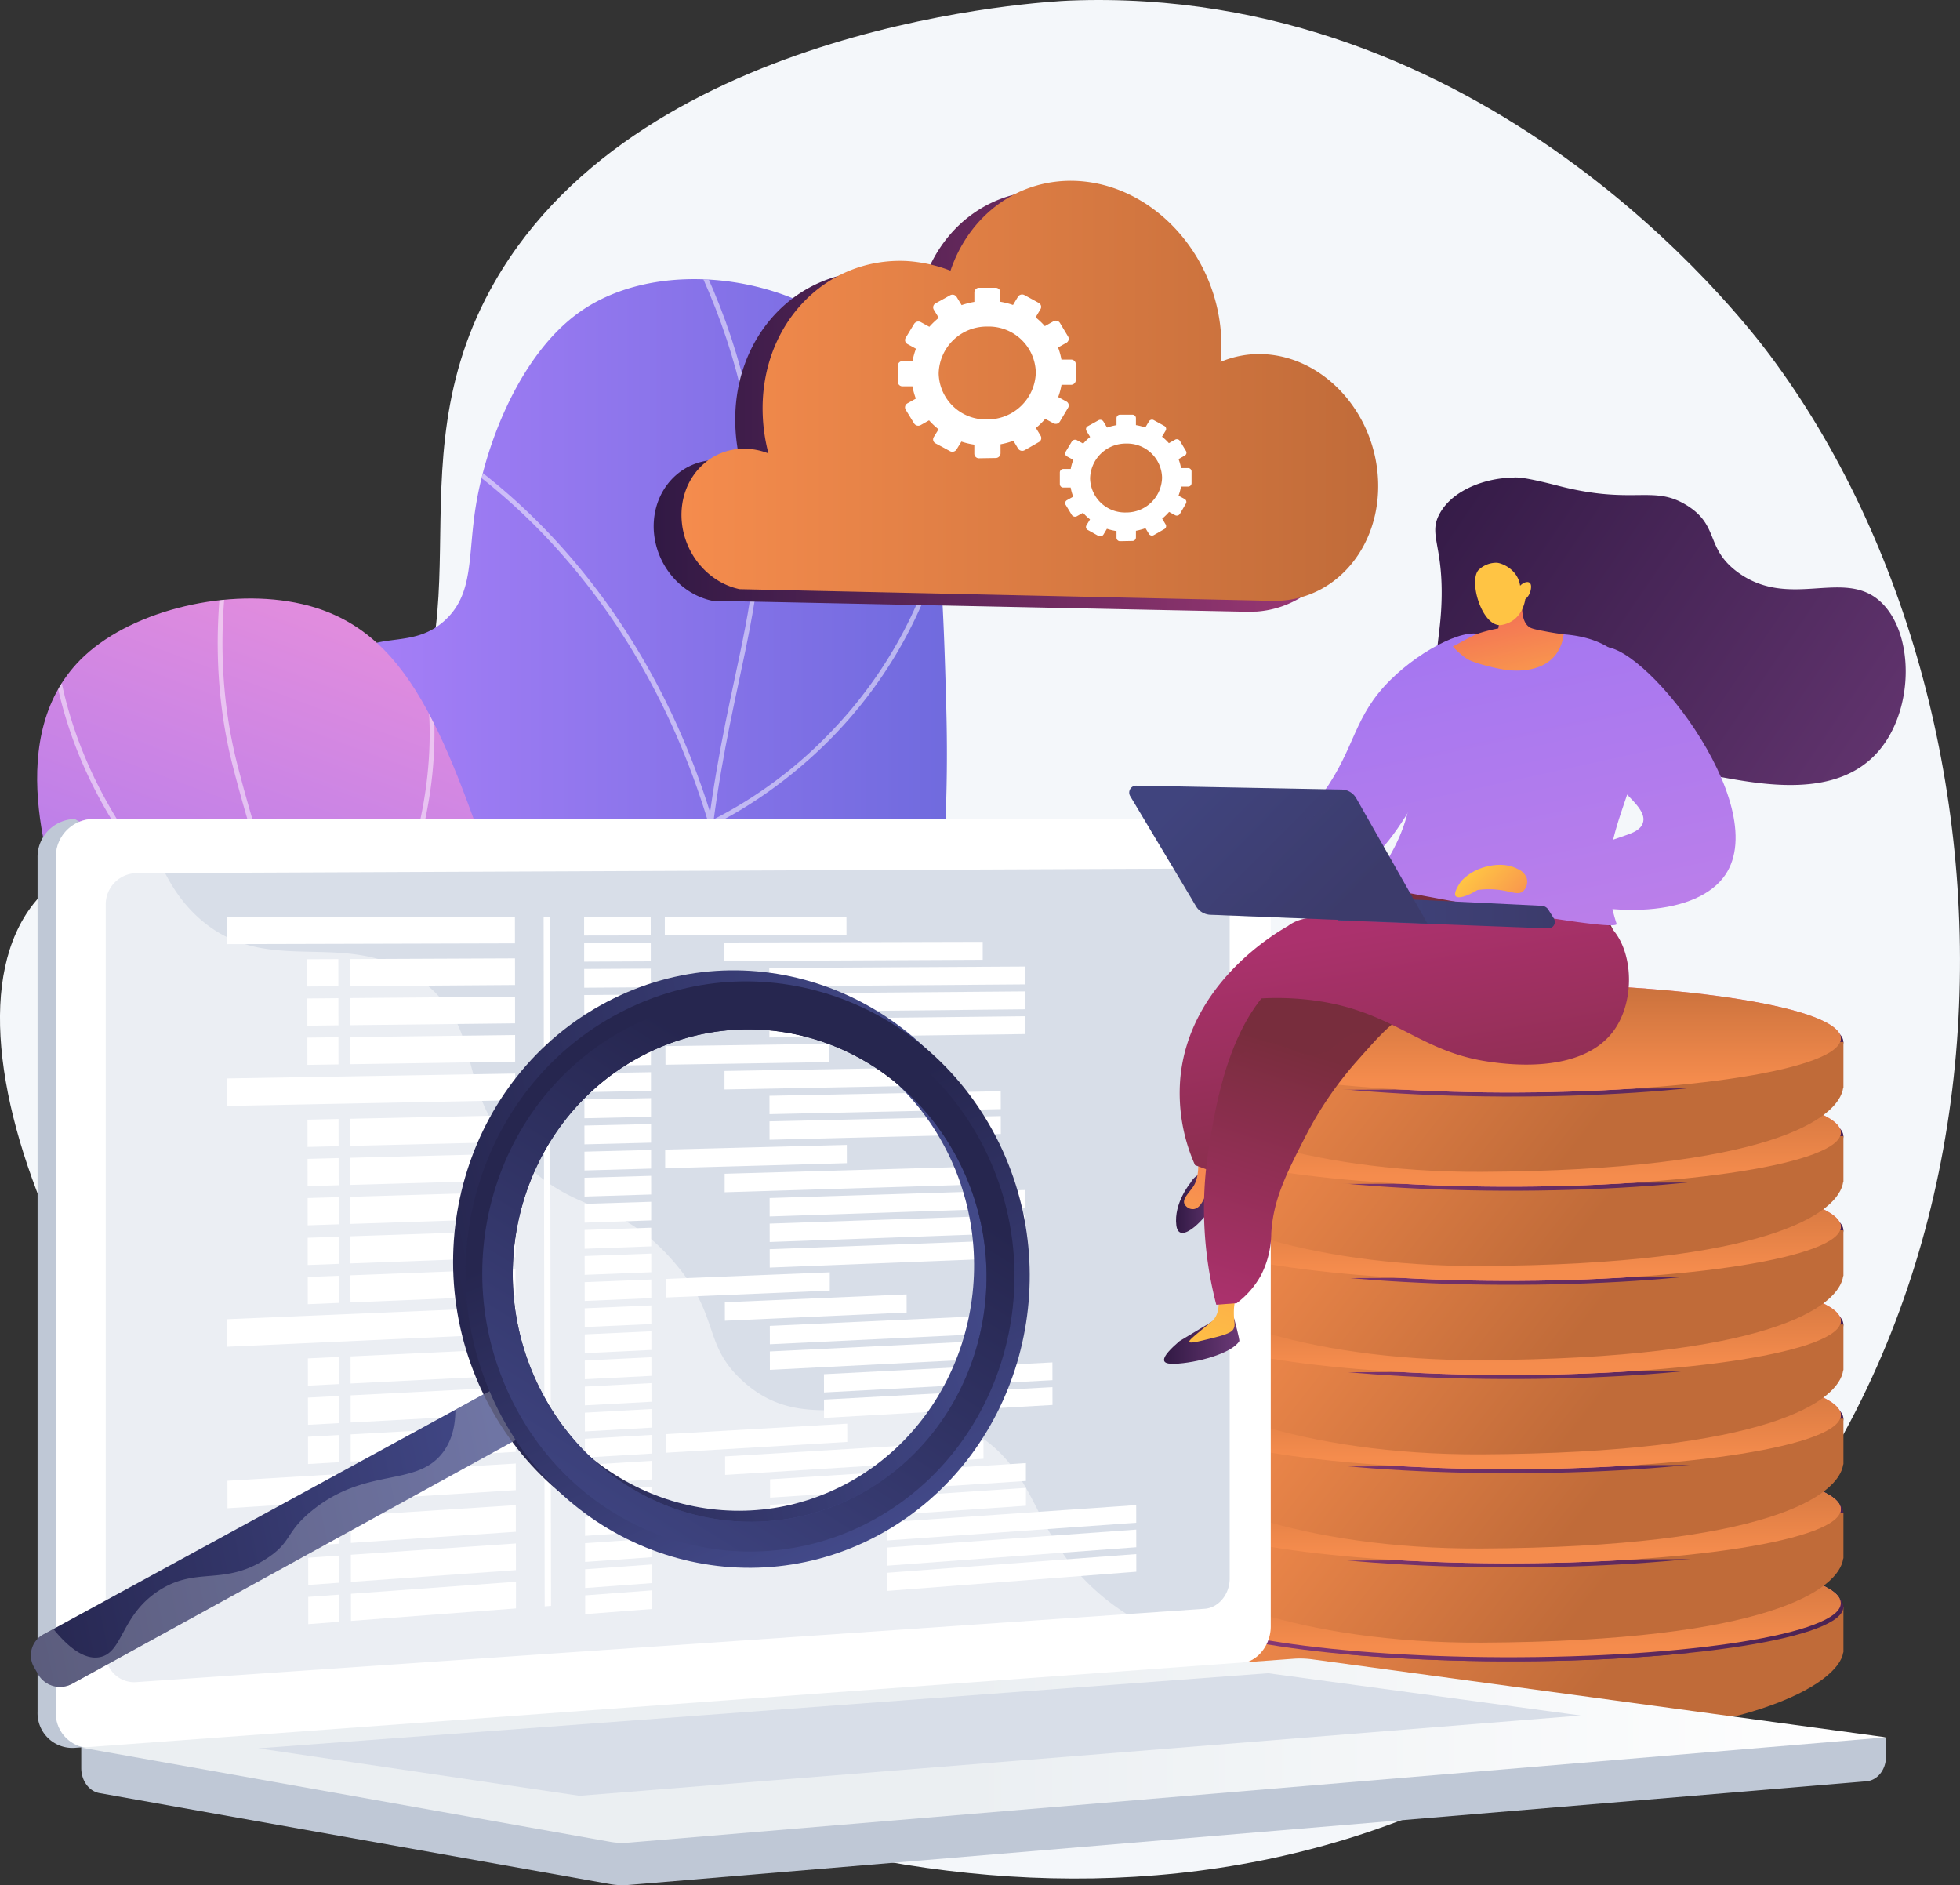 <svg xmlns="http://www.w3.org/2000/svg" xmlns:xlink="http://www.w3.org/1999/xlink" viewBox="0 0 502.49 483.2"><rect x="0" y="0" width="502.49" height="483.2" fill="#333333" stroke="none"/><defs><style>.cls-1{fill:url(#linear-gradient);}.cls-2{fill:url(#linear-gradient-2);}.cls-3{isolation:isolate;}.cls-4{fill:#f4f7fa;}.cls-5{clip-path:url(#clip-path);}.cls-6{opacity:0.5;}.cls-46,.cls-47,.cls-48,.cls-6{mix-blend-mode:soft-light;}.cls-47,.cls-48,.cls-7{fill:#fff;}.cls-8{clip-path:url(#clip-path-2);}.cls-9{fill:url(#linear-gradient-5);}.cls-10{fill:url(#linear-gradient-6);}.cls-11{fill:url(#linear-gradient-7);}.cls-12{fill:url(#linear-gradient-8);}.cls-13{fill:url(#linear-gradient-10);}.cls-14{fill:url(#linear-gradient-11);}.cls-15{fill:url(#linear-gradient-12);}.cls-16{fill:url(#linear-gradient-13);}.cls-17{fill:url(#linear-gradient-14);}.cls-18{fill:url(#linear-gradient-16);}.cls-19{fill:url(#linear-gradient-17);}.cls-20{fill:url(#linear-gradient-18);}.cls-21{fill:url(#linear-gradient-19);}.cls-22{fill:url(#linear-gradient-20);}.cls-23{fill:url(#linear-gradient-22);}.cls-24{fill:url(#linear-gradient-23);}.cls-25{fill:url(#linear-gradient-24);}.cls-26{fill:url(#linear-gradient-25);}.cls-27{fill:url(#linear-gradient-26);}.cls-28{fill:url(#linear-gradient-28);}.cls-29{fill:url(#linear-gradient-29);}.cls-30{fill:url(#linear-gradient-30);}.cls-31{fill:url(#linear-gradient-31);}.cls-32{fill:url(#linear-gradient-32);}.cls-33{fill:url(#linear-gradient-34);}.cls-34{fill:url(#linear-gradient-35);}.cls-35{fill:url(#linear-gradient-36);}.cls-36{fill:url(#linear-gradient-37);}.cls-37{fill:url(#linear-gradient-38);}.cls-38{fill:url(#linear-gradient-40);}.cls-39{fill:url(#linear-gradient-41);}.cls-40{fill:url(#linear-gradient-42);}.cls-41{fill:url(#linear-gradient-43);}.cls-42{fill:url(#linear-gradient-44);}.cls-43{fill:url(#linear-gradient-46);}.cls-44{fill:#bfc8d6;}.cls-45,.cls-72{fill:#d8dee8;}.cls-48{opacity:0.48;}.cls-49{fill:url(#linear-gradient-47);}.cls-50{fill:url(#linear-gradient-48);}.cls-51{fill:url(#linear-gradient-49);}.cls-52{fill:url(#linear-gradient-50);}.cls-53{fill:url(#linear-gradient-51);}.cls-54{fill:url(#linear-gradient-52);}.cls-55{fill:url(#linear-gradient-53);}.cls-56{fill:url(#linear-gradient-54);}.cls-57{fill:url(#linear-gradient-55);}.cls-58,.cls-65,.cls-72{opacity:0.3;mix-blend-mode:multiply;}.cls-58{fill:url(#linear-gradient-56);}.cls-59{fill:url(#linear-gradient-57);}.cls-60{fill:url(#linear-gradient-58);}.cls-61{fill:url(#linear-gradient-59);}.cls-62{fill:url(#linear-gradient-60);}.cls-63{fill:url(#linear-gradient-61);}.cls-64{fill:url(#linear-gradient-62);}.cls-65{fill:url(#linear-gradient-63);}.cls-66{fill:url(#linear-gradient-64);}.cls-67{fill:url(#linear-gradient-65);}.cls-68{fill:url(#linear-gradient-66);}.cls-69{fill:url(#linear-gradient-67);}.cls-70{fill:url(#linear-gradient-68);}.cls-71{fill:url(#linear-gradient-69);}.cls-73{fill:url(#linear-gradient-70);}.cls-74{fill:url(#linear-gradient-71);}</style><linearGradient id="linear-gradient" x1="158.05" y1="318.86" x2="360.48" y2="318.86" gradientUnits="userSpaceOnUse"><stop offset="0" stop-color="#aa80f9"/><stop offset="1" stop-color="#6165d7"/></linearGradient><linearGradient id="linear-gradient-2" x1="223.68" y1="262.87" x2="164.78" y2="420.97" gradientUnits="userSpaceOnUse"><stop offset="0" stop-color="#e38ddd"/><stop offset="1" stop-color="#9571f6"/></linearGradient><clipPath id="clip-path" transform="translate(-75.97 -85.61)"><path class="cls-1" d="M360.48,480.54c-15.63-14.66-36.25-38.48-45.58-72.16-12.24-44.17,5.69-66.5,3.67-141.28-1.28-47.28-2.65-80.27-26.48-97.91-18.68-13.83-48.93-16.58-67.28-3.76-15.26,10.65-24.09,33.32-26.79,49.5-2.19,13.18-.43,22.75-8,29.7-7.77,7.1-16.15,3.08-23.41,8.33-14.73,10.67-6.2,46-4.83,51.69,15.34,63.49,73.84,106.31,99.58,124.68A395.69,395.69,0,0,0,360.48,480.54Z"/></clipPath><clipPath id="clip-path-2" transform="translate(-75.97 -85.61)"><path class="cls-2" d="M276.54,479.51c-33.84.29-77-4.17-118.34-22.79-10.56-4.75-75.75-34.09-68.11-63.78,2.69-10.45,12.15-12.12,16-26,4.55-16.49-5.81-24.71-13-45.24-4.31-12.24-16.89-48.09,4.56-68,12.82-11.89,37.22-17.55,55.8-13.24,27.26,6.31,36.68,32.82,51.83,77.94,13.43,40,10,49.83,20.2,78.47C233,418.1,247.21,447.36,276.54,479.51Z"/></clipPath><linearGradient id="linear-gradient-5" x1="409.99" y1="463.53" x2="482.94" y2="520.74" gradientUnits="userSpaceOnUse"><stop offset="0" stop-color="#f58c4d"/><stop offset="1" stop-color="#c06b39"/></linearGradient><linearGradient id="linear-gradient-6" x1="605.74" y1="504.13" x2="392.88" y2="469.01" gradientTransform="matrix(1, 0.02, 0, 1, 0, 6.76)" gradientUnits="userSpaceOnUse"><stop offset="0" stop-color="#311944"/><stop offset="1" stop-color="#893976"/></linearGradient><linearGradient id="linear-gradient-7" x1="462.67" y1="491.58" x2="462.08" y2="461.32" gradientTransform="matrix(1, 0.02, 0, 1, 0, 6.76)" gradientUnits="userSpaceOnUse"><stop offset="0" stop-color="#ff9085"/><stop offset="1" stop-color="#fb6fbb"/></linearGradient><linearGradient id="linear-gradient-8" x1="334.48" y1="377.27" x2="407.01" y2="434.16" xlink:href="#linear-gradient-5"/><linearGradient id="linear-gradient-10" x1="462.67" y1="491.58" x2="462.08" y2="461.32" gradientTransform="matrix(1, 0.02, 0, 1, 0, 6.76)" xlink:href="#linear-gradient-5"/><linearGradient id="linear-gradient-11" x1="410.01" y1="439.43" x2="483.04" y2="496.71" xlink:href="#linear-gradient-5"/><linearGradient id="linear-gradient-12" x1="605.74" y1="480.06" x2="392.88" y2="444.93" xlink:href="#linear-gradient-6"/><linearGradient id="linear-gradient-13" x1="462.67" y1="467.5" x2="462.08" y2="437.24" xlink:href="#linear-gradient-7"/><linearGradient id="linear-gradient-14" x1="334.48" y1="353.2" x2="407.01" y2="410.08" xlink:href="#linear-gradient-5"/><linearGradient id="linear-gradient-16" x1="462.67" y1="467.5" x2="462.08" y2="437.24" gradientTransform="matrix(1, 0.02, 0, 1, 0, 6.76)" xlink:href="#linear-gradient-5"/><linearGradient id="linear-gradient-17" x1="410.01" y1="415.29" x2="483.04" y2="472.57" xlink:href="#linear-gradient-5"/><linearGradient id="linear-gradient-18" x1="605.74" y1="455.92" x2="392.88" y2="420.79" xlink:href="#linear-gradient-6"/><linearGradient id="linear-gradient-19" x1="462.67" y1="443.36" x2="462.08" y2="413.1" xlink:href="#linear-gradient-7"/><linearGradient id="linear-gradient-20" x1="334.48" y1="329.06" x2="407.01" y2="385.95" xlink:href="#linear-gradient-5"/><linearGradient id="linear-gradient-22" x1="462.67" y1="443.36" x2="462.08" y2="413.1" gradientTransform="matrix(1, 0.02, 0, 1, 0, 6.76)" xlink:href="#linear-gradient-5"/><linearGradient id="linear-gradient-23" x1="410.01" y1="391.16" x2="483.04" y2="448.43" xlink:href="#linear-gradient-5"/><linearGradient id="linear-gradient-24" x1="605.74" y1="431.78" x2="392.88" y2="396.65" xlink:href="#linear-gradient-6"/><linearGradient id="linear-gradient-25" x1="462.67" y1="419.22" x2="462.08" y2="388.96" xlink:href="#linear-gradient-7"/><linearGradient id="linear-gradient-26" x1="334.48" y1="304.92" x2="407.01" y2="361.81" xlink:href="#linear-gradient-5"/><linearGradient id="linear-gradient-28" x1="462.67" y1="419.22" x2="462.08" y2="388.96" gradientTransform="matrix(1, 0.02, 0, 1, 0, 6.76)" xlink:href="#linear-gradient-5"/><linearGradient id="linear-gradient-29" x1="410.01" y1="367.02" x2="483.04" y2="424.29" xlink:href="#linear-gradient-5"/><linearGradient id="linear-gradient-30" x1="605.74" y1="407.64" x2="392.88" y2="372.51" xlink:href="#linear-gradient-6"/><linearGradient id="linear-gradient-31" x1="462.67" y1="395.09" x2="462.08" y2="364.82" xlink:href="#linear-gradient-7"/><linearGradient id="linear-gradient-32" x1="334.48" y1="280.78" x2="407.01" y2="337.67" xlink:href="#linear-gradient-5"/><linearGradient id="linear-gradient-34" x1="462.67" y1="395.09" x2="462.08" y2="364.82" gradientTransform="matrix(1, 0.02, 0, 1, 0, 6.76)" xlink:href="#linear-gradient-5"/><linearGradient id="linear-gradient-35" x1="410.01" y1="342.88" x2="483.04" y2="400.16" xlink:href="#linear-gradient-5"/><linearGradient id="linear-gradient-36" x1="605.74" y1="383.5" x2="392.88" y2="348.38" xlink:href="#linear-gradient-6"/><linearGradient id="linear-gradient-37" x1="462.67" y1="370.95" x2="462.08" y2="340.69" xlink:href="#linear-gradient-7"/><linearGradient id="linear-gradient-38" x1="334.48" y1="256.64" x2="407.01" y2="313.53" xlink:href="#linear-gradient-5"/><linearGradient id="linear-gradient-40" x1="462.67" y1="370.95" x2="462.08" y2="340.69" gradientTransform="matrix(1, 0.02, 0, 1, 0, 6.76)" xlink:href="#linear-gradient-5"/><linearGradient id="linear-gradient-41" x1="410.01" y1="318.74" x2="483.04" y2="376.02" xlink:href="#linear-gradient-5"/><linearGradient id="linear-gradient-42" x1="605.74" y1="359.36" x2="392.88" y2="324.24" xlink:href="#linear-gradient-6"/><linearGradient id="linear-gradient-43" x1="462.67" y1="346.81" x2="462.08" y2="316.55" xlink:href="#linear-gradient-7"/><linearGradient id="linear-gradient-44" x1="334.48" y1="232.5" x2="407.01" y2="289.39" xlink:href="#linear-gradient-5"/><linearGradient id="linear-gradient-46" x1="462.67" y1="346.81" x2="462.08" y2="316.55" gradientTransform="matrix(1, 0.02, 0, 1, 0, 6.76)" xlink:href="#linear-gradient-5"/><linearGradient id="linear-gradient-47" x1="96.8" y1="534.37" x2="559.51" y2="534.37" gradientUnits="userSpaceOnUse"><stop offset="0.49" stop-color="#ebeff2"/><stop offset="1" stop-color="#fff"/></linearGradient><linearGradient id="linear-gradient-48" x1="-5719.98" y1="204.39" x2="-5576.64" y2="301.75" gradientTransform="translate(6157.77)" gradientUnits="userSpaceOnUse"><stop offset="0" stop-color="#311944"/><stop offset="1" stop-color="#6b3976"/></linearGradient><linearGradient id="linear-gradient-49" x1="2864.3" y1="480.55" x2="2926.25" y2="197.67" gradientTransform="matrix(-1, 0, 0, 1, 3332.48, 0)" xlink:href="#linear-gradient-2"/><linearGradient id="linear-gradient-50" x1="-5783.37" y1="429.4" x2="-5764.06" y2="429.4" xlink:href="#linear-gradient-48"/><linearGradient id="linear-gradient-51" x1="-5774.26" y1="437.01" x2="-5745.46" y2="350.61" gradientTransform="translate(6157.77)" gradientUnits="userSpaceOnUse"><stop offset="0" stop-color="#ffc444"/><stop offset="1" stop-color="#f36f56"/></linearGradient><linearGradient id="linear-gradient-52" x1="-5780.29" y1="393.95" x2="-5768.49" y2="393.95" xlink:href="#linear-gradient-48"/><linearGradient id="linear-gradient-53" x1="-5787.14" y1="426.37" x2="-5767.86" y2="368.54" xlink:href="#linear-gradient-51"/><linearGradient id="linear-gradient-54" x1="-5763.38" y1="328.94" x2="-5749" y2="412.06" gradientTransform="translate(6157.77)" gradientUnits="userSpaceOnUse"><stop offset="0" stop-color="#ab316d"/><stop offset="1" stop-color="#792d3d"/></linearGradient><linearGradient id="linear-gradient-55" x1="-5743.08" y1="427.45" x2="-5722.63" y2="362.75" xlink:href="#linear-gradient-54"/><linearGradient id="linear-gradient-56" x1="-5743.08" y1="427.45" x2="-5722.63" y2="362.75" xlink:href="#linear-gradient-54"/><linearGradient id="linear-gradient-57" x1="-5714.31" y1="320.55" x2="-5699.96" y2="403.48" xlink:href="#linear-gradient-54"/><linearGradient id="linear-gradient-58" x1="2830.34" y1="473.12" x2="2892.29" y2="190.23" gradientTransform="matrix(-1, 0, 0, 1, 3332.48, 0)" xlink:href="#linear-gradient-2"/><linearGradient id="linear-gradient-59" x1="4652.89" y1="-576.79" x2="4654.35" y2="-615.81" gradientTransform="matrix(-0.98, 0.18, 0.18, 0.98, 5147.63, 3.87)" xlink:href="#linear-gradient-51"/><linearGradient id="linear-gradient-60" x1="4652.43" y1="-611.24" x2="4651.8" y2="-560.72" gradientTransform="matrix(-0.98, 0.18, 0.18, 0.98, 5147.63, 3.87)" xlink:href="#linear-gradient-51"/><linearGradient id="linear-gradient-61" x1="-4228.88" y1="319.46" x2="-4173.19" y2="319.46" gradientTransform="translate(4647.77)" gradientUnits="userSpaceOnUse"><stop offset="0" stop-color="#40447e"/><stop offset="1" stop-color="#3c3b6b"/></linearGradient><linearGradient id="linear-gradient-62" x1="-4264.5" y1="284.33" x2="-4227.98" y2="320.55" xlink:href="#linear-gradient-61"/><linearGradient id="linear-gradient-63" x1="-4264.5" y1="284.33" x2="-4227.98" y2="320.55" xlink:href="#linear-gradient-61"/><linearGradient id="linear-gradient-64" x1="2803.47" y1="467.23" x2="2865.42" y2="184.35" gradientTransform="matrix(-1, 0, 0, 1, 3332.48, 0)" xlink:href="#linear-gradient-2"/><linearGradient id="linear-gradient-65" x1="2878.71" y1="308.48" x2="2860.19" y2="325.93" gradientTransform="matrix(-1, 0, 0, 1, 3332.48, 0)" xlink:href="#linear-gradient-51"/><linearGradient id="linear-gradient-66" x1="243.57" y1="188.49" x2="423" y2="188.49" gradientUnits="userSpaceOnUse"><stop offset="0" stop-color="#311944"/><stop offset="1" stop-color="#a03976"/></linearGradient><linearGradient id="linear-gradient-67" x1="250.69" y1="185.84" x2="429.3" y2="185.84" xlink:href="#linear-gradient-5"/><linearGradient id="linear-gradient-68" x1="-20.41" y1="522.22" x2="119.86" y2="522.22" gradientTransform="matrix(-0.98, 0.2, 0.2, 0.98, 92.1, -42.94)" gradientUnits="userSpaceOnUse"><stop offset="0" stop-color="#444b8c"/><stop offset="1" stop-color="#26264f"/></linearGradient><linearGradient id="linear-gradient-69" x1="-149.78" y1="477.94" x2="-5.05" y2="477.94" xlink:href="#linear-gradient-68"/><linearGradient id="linear-gradient-70" x1="-8412.37" y1="1605.94" x2="-8485.25" y2="1524.34" gradientTransform="translate(8800.34 1532.25) rotate(17.83)" xlink:href="#linear-gradient-68"/><linearGradient id="linear-gradient-71" x1="-8490.35" y1="1646.5" x2="-8454.66" y2="1503.9" gradientTransform="translate(8800.34 1532.25) rotate(17.83)" xlink:href="#linear-gradient-68"/></defs><g class="cls-3"><g id="Layer_1" data-name="Layer 1"><path class="cls-4" d="M529.67,176.59c-7.66-10.24-73.25-95-179.56-90.83-5.32.21-109,5.56-147.25,72-28.29,49.12,1.66,92.7-32.85,126.17-30.07,29.16-67,9.86-85.51,33.44-28.15,35.92,16.68,132.94,85.56,187,71.12,55.87,207.18,96.85,312.93,22.32C601.72,443,600.52,271.31,529.67,176.59Z" transform="translate(-75.97 -85.61)"/><path class="cls-1" d="M360.48,480.54c-15.63-14.66-36.25-38.48-45.58-72.16-12.24-44.17,5.69-66.5,3.67-141.28-1.28-47.28-2.65-80.27-26.48-97.91-18.68-13.83-48.93-16.58-67.28-3.76-15.26,10.65-24.09,33.32-26.79,49.5-2.19,13.18-.43,22.75-8,29.7-7.77,7.1-16.15,3.08-23.41,8.33-14.73,10.67-6.2,46-4.83,51.69,15.34,63.49,73.84,106.31,99.58,124.68A395.69,395.69,0,0,0,360.48,480.54Z" transform="translate(-75.97 -85.61)"/><g class="cls-5"><g class="cls-6"><path class="cls-7" d="M378.35,492.24c-27.24-10.35-50.7-22.7-69.7-36.71C280.51,434.8,263,411,256.57,384.74c-5-20.52-3.16-42.76-.8-70.92,2-23.34,5.44-39.7,8.52-54.12,4-18.7,7.14-33.47,4.95-54.82-2.22-21.69-9.38-43.27-21.27-64.12l1.07-.61c12,21,19.19,42.74,21.43,64.6,2.2,21.55-1,36.4-5,55.2-3.08,14.4-6.56,30.71-8.51,54-2.44,29.14-4.2,50.2.78,70.52,6.35,26,23.72,49.54,51.61,70.1,18.91,13.94,42.27,26.24,69.41,36.55Z" transform="translate(-75.97 -85.61)"/><path class="cls-7" d="M257.84,297.46l-.19-.67c-12.59-42.22-35.17-68.64-51.91-83.37-18.12-15.94-33.43-22-33.58-22l.45-1.15c.15.06,15.67,6.18,33.95,22.26,16.76,14.76,39.36,41.16,52.06,83.27a112,112,0,0,0,30.11-22.31c14.11-14.53,31.11-39.89,32-78.2l1.23,0c-.92,38.73-18.13,64.37-32.4,79.06-15.47,15.92-30.94,22.78-31.1,22.84Z" transform="translate(-75.97 -85.61)"/><path class="cls-7" d="M254.31,360.46l-.43-.12c-20.54-6-43.85-29.67-69.29-70.27a566.23,566.23,0,0,1-32.11-59.25l1.13-.51a564.13,564.13,0,0,0,32,59.12C202.92,317,228.73,351.37,253.8,359a323.46,323.46,0,0,1,35.08-41.69c19.91-19.53,66.25-26.28,66.72-26.34l.17,1.22c-.46.06-46.4,6.75-66,26a320.84,320.84,0,0,0-35.17,41.86Z" transform="translate(-75.97 -85.61)"/><path class="cls-7" d="M301,449.8l-1.23-.14c-.23,0-23.32-2.86-53.49-13.38-27.84-9.71-67.6-28.15-98.85-60.84L87.13,312.31l.89-.86,60.34,63.13c31.07,32.51,70.63,50.86,98.34,60.53a291.57,291.57,0,0,0,52,13.16c-6.46-11.7-8.79-23.91-6.94-36.32,1.53-10.21,5.89-20.56,12.95-30.77a125.54,125.54,0,0,1,28.06-28.52l.7,1a124.45,124.45,0,0,0-27.76,28.24c-6.95,10-11.23,20.22-12.73,30.24-1.87,12.5.62,24.81,7.4,36.59Z" transform="translate(-75.97 -85.61)"/></g></g><path class="cls-2" d="M276.54,479.51c-33.84.29-77-4.17-118.34-22.79-10.56-4.75-75.75-34.09-68.11-63.78,2.69-10.45,12.15-12.12,16-26,4.55-16.49-5.81-24.71-13-45.24-4.31-12.24-16.89-48.09,4.56-68,12.82-11.89,37.22-17.55,55.8-13.24,27.26,6.31,36.68,32.82,51.83,77.94,13.43,40,10,49.83,20.2,78.47C233,418.1,247.21,447.36,276.54,479.51Z" transform="translate(-75.97 -85.61)"/><g class="cls-8"><g class="cls-6"><path class="cls-7" d="M361.2,497.65a203.28,203.28,0,0,1-47.47-5.55c-45.69-10.93-85.33-38.2-117.83-81-33.79-44.53-51.4-94.75-60.22-129-6.15-23.89-5-50.33,3.34-78.59l1.18.35c-8.3,28-9.42,54.26-3.33,77.93,8.8,34.18,26.35,84.23,60,128.6C229.21,452.92,268.62,480,314,490.9c34.09,8.16,70.15,7.26,107.19-2.67l.32,1.19A232.84,232.84,0,0,1,361.2,497.65Z" transform="translate(-75.97 -85.61)"/><path class="cls-7" d="M160,349.68l-.46-.3c-73-47.05-72.38-101.31-70.45-116.82,0-.3.07-.5.07-.59h1.23a4.54,4.54,0,0,1-.07.76C88.41,248,87.79,301.45,159.73,348a140.37,140.37,0,0,0,16.7-29.34c7-16.5,13.79-41.79,6.68-68.54l1.2-.32c7.19,27.1.3,52.69-6.76,69.38a138.55,138.55,0,0,1-17.2,30Z" transform="translate(-75.97 -85.61)"/><path class="cls-7" d="M168.14,412.7c-29.08,0-49.4-7.59-62.25-14.91a88.18,88.18,0,0,1-19.68-15.1,49.06,49.06,0,0,1-6-7.35l1-.65c.08.11,7.59,11.94,25.38,22.06,29.62,16.87,64.59,16.2,88.83,12.64,1.72-3.84,19-43.88,14.85-97.45L205.88,255l1.23-.09,4.38,56.91c4.34,56.42-14.91,97.95-15.1,98.36l-.14.3-.33.05A189,189,0,0,1,168.14,412.7Z" transform="translate(-75.97 -85.61)"/></g></g><path class="cls-9" d="M376.39,497.21v12.71h0c.78,7.67,32.85,21.75,79.43,22,68.5.38,91.63-14.91,92.7-22.74h0V497.48Z" transform="translate(-75.97 -85.61)"/><path class="cls-10" d="M548.57,497.53c0,7.89-39.52,14.13-87.48,13.93-47.11-.2-84.7-6.56-84.7-14.2s37.59-13.89,84.7-13.94C509.05,483.27,548.57,489.63,548.57,497.53Z" transform="translate(-75.97 -85.61)"/><path class="cls-11" d="M547.9,496.57c0,7.83-39.22,14-86.82,13.85-46.78-.18-84.1-6.48-84.1-14.07s37.32-13.8,84.1-13.86C508.68,482.43,547.9,488.73,547.9,496.57Z" transform="translate(-75.97 -85.61)"/><polygon class="cls-12" points="472.6 423.57 472.6 411.87 300.42 411.6 300.42 424.3 472.6 423.57"/><path class="cls-10" d="M548.57,497.53c0,7.89-39.52,14.13-87.48,13.93-47.11-.2-84.7-6.56-84.7-14.2s37.59-13.89,84.7-13.94C509.05,483.27,548.57,489.63,548.57,497.53Z" transform="translate(-75.97 -85.61)"/><path class="cls-13" d="M547.9,496.57c0,7.83-39.22,14-86.82,13.85-46.78-.18-84.1-6.48-84.1-14.07s37.32-13.8,84.1-13.86C508.68,482.43,547.9,488.73,547.9,496.57Z" transform="translate(-75.97 -85.61)"/><path class="cls-14" d="M376.39,473.13v12.71h0c.78,7.67,32.85,21.08,79.43,20.84,73.82-.38,91.63-13.74,92.7-21.57h0V473.4Z" transform="translate(-75.97 -85.61)"/><path class="cls-15" d="M548.57,473.45c0,7.9-39.52,14.13-87.48,13.93-47.11-.2-84.7-6.55-84.7-14.2s37.59-13.89,84.7-13.94C509.05,459.19,548.57,465.55,548.57,473.45Z" transform="translate(-75.97 -85.61)"/><path class="cls-16" d="M547.9,472.49c0,7.83-39.22,14-86.82,13.85-46.78-.18-84.1-6.48-84.1-14.07s37.32-13.8,84.1-13.86C508.68,458.35,547.9,464.65,547.9,472.49Z" transform="translate(-75.97 -85.61)"/><polygon class="cls-17" points="472.6 399.49 472.6 387.79 300.42 387.52 300.42 400.22 472.6 399.49"/><path class="cls-15" d="M548.57,473.45c0,7.9-39.52,14.13-87.48,13.93-47.11-.2-84.7-6.55-84.7-14.2s37.59-13.89,84.7-13.94C509.05,459.19,548.57,465.55,548.57,473.45Z" transform="translate(-75.97 -85.61)"/><path class="cls-18" d="M547.9,472.49c0,7.83-39.22,14-86.82,13.85-46.78-.18-84.1-6.48-84.1-14.07s37.32-13.8,84.1-13.86C508.68,458.35,547.9,464.65,547.9,472.49Z" transform="translate(-75.97 -85.61)"/><path class="cls-19" d="M376.39,449v12.7h0c.78,7.67,32.85,21.09,79.43,20.85,73.82-.38,91.63-13.75,92.7-21.58h0V449.26Z" transform="translate(-75.97 -85.61)"/><path class="cls-20" d="M548.57,449.31c0,7.9-39.52,14.13-87.48,13.93-47.11-.2-84.7-6.55-84.7-14.2s37.59-13.88,84.7-13.93C509.05,435.05,548.57,441.41,548.57,449.31Z" transform="translate(-75.97 -85.61)"/><path class="cls-21" d="M547.9,448.35c0,7.84-39.22,14-86.82,13.86C414.3,462,377,455.72,377,448.13s37.32-13.79,84.1-13.86C508.68,434.21,547.9,440.51,547.9,448.35Z" transform="translate(-75.97 -85.61)"/><polygon class="cls-22" points="472.6 375.35 472.6 363.65 300.42 363.38 300.42 376.09 472.6 375.35"/><path class="cls-20" d="M548.57,449.31c0,7.9-39.52,14.13-87.48,13.93-47.11-.2-84.7-6.55-84.7-14.2s37.59-13.88,84.7-13.93C509.05,435.05,548.57,441.41,548.57,449.31Z" transform="translate(-75.97 -85.61)"/><path class="cls-23" d="M547.9,448.35c0,7.84-39.22,14-86.82,13.86C414.3,462,377,455.72,377,448.13s37.32-13.79,84.1-13.86C508.68,434.21,547.9,440.51,547.9,448.35Z" transform="translate(-75.97 -85.61)"/><path class="cls-24" d="M376.39,424.86v12.7h0c.78,7.67,32.85,21.09,79.43,20.85,73.82-.38,91.63-13.75,92.7-21.58h0V425.12Z" transform="translate(-75.97 -85.61)"/><path class="cls-25" d="M548.57,425.17c0,7.9-39.52,14.13-87.48,13.93-47.11-.19-84.7-6.55-84.7-14.2S414,411,461.09,411C509.05,410.91,548.57,417.27,548.57,425.17Z" transform="translate(-75.97 -85.61)"/><path class="cls-26" d="M547.9,424.21c0,7.84-39.22,14-86.82,13.86C414.3,437.89,377,431.59,377,424s37.32-13.79,84.1-13.86C508.68,410.07,547.9,416.37,547.9,424.21Z" transform="translate(-75.97 -85.61)"/><polygon class="cls-27" points="472.6 351.22 472.6 339.51 300.42 339.24 300.42 351.95 472.6 351.22"/><path class="cls-25" d="M548.57,425.17c0,7.9-39.52,14.13-87.48,13.93-47.11-.19-84.7-6.55-84.7-14.2S414,411,461.09,411C509.05,410.91,548.57,417.27,548.57,425.17Z" transform="translate(-75.97 -85.61)"/><path class="cls-28" d="M547.9,424.21c0,7.84-39.22,14-86.82,13.86C414.3,437.89,377,431.59,377,424s37.32-13.79,84.1-13.86C508.68,410.07,547.9,416.37,547.9,424.21Z" transform="translate(-75.97 -85.61)"/><path class="cls-29" d="M376.39,400.72v12.7h0c.78,7.66,32.85,21.08,79.43,20.84,73.82-.38,91.63-13.75,92.7-21.58h0V401Z" transform="translate(-75.97 -85.61)"/><path class="cls-30" d="M548.57,401c0,7.9-39.52,14.14-87.48,13.94-47.11-.2-84.7-6.56-84.7-14.2s37.59-13.89,84.7-13.94C509.05,386.78,548.57,393.14,548.57,401Z" transform="translate(-75.97 -85.61)"/><path class="cls-31" d="M547.9,400.07c0,7.84-39.22,14-86.82,13.86-46.78-.18-84.1-6.48-84.1-14.07s37.32-13.8,84.1-13.86C508.68,385.93,547.9,392.23,547.9,400.07Z" transform="translate(-75.97 -85.61)"/><polygon class="cls-32" points="472.6 327.08 472.6 315.37 300.42 315.11 300.42 327.81 472.6 327.08"/><path class="cls-30" d="M548.57,401c0,7.9-39.52,14.14-87.48,13.94-47.11-.2-84.7-6.56-84.7-14.2s37.59-13.89,84.7-13.94C509.05,386.78,548.57,393.14,548.57,401Z" transform="translate(-75.97 -85.61)"/><path class="cls-33" d="M547.9,400.07c0,7.84-39.22,14-86.82,13.86-46.78-.18-84.1-6.48-84.1-14.07s37.32-13.8,84.1-13.86C508.68,385.93,547.9,392.23,547.9,400.07Z" transform="translate(-75.97 -85.61)"/><path class="cls-34" d="M376.39,376.58v12.71h0c.78,7.66,32.85,21.08,79.43,20.84,73.82-.38,91.63-13.74,92.7-21.58h0v-11.7Z" transform="translate(-75.97 -85.61)"/><path class="cls-35" d="M548.57,376.9c0,7.89-39.52,14.13-87.48,13.93-47.11-.2-84.7-6.56-84.7-14.2s37.59-13.89,84.7-13.94C509.05,362.64,548.57,369,548.57,376.9Z" transform="translate(-75.97 -85.61)"/><path class="cls-36" d="M547.9,375.93c0,7.84-39.22,14-86.82,13.86-46.78-.18-84.1-6.48-84.1-14.07s37.32-13.8,84.1-13.86C508.68,361.79,547.9,368.1,547.9,375.93Z" transform="translate(-75.97 -85.61)"/><polygon class="cls-37" points="472.6 302.94 472.6 291.23 300.42 290.97 300.42 303.67 472.6 302.94"/><path class="cls-35" d="M548.57,376.9c0,7.89-39.52,14.13-87.48,13.93-47.11-.2-84.7-6.56-84.7-14.2s37.59-13.89,84.7-13.94C509.05,362.64,548.57,369,548.57,376.9Z" transform="translate(-75.97 -85.61)"/><path class="cls-38" d="M547.9,375.93c0,7.84-39.22,14-86.82,13.86-46.78-.18-84.1-6.48-84.1-14.07s37.32-13.8,84.1-13.86C508.68,361.79,547.9,368.1,547.9,375.93Z" transform="translate(-75.97 -85.61)"/><path class="cls-39" d="M376.39,352.44v12.71h0c.78,7.67,32.85,21.08,79.43,20.84,73.82-.38,91.63-13.74,92.7-21.57h0V352.71Z" transform="translate(-75.97 -85.61)"/><path class="cls-40" d="M548.57,352.76c0,7.89-39.52,14.13-87.48,13.93-47.11-.2-84.7-6.56-84.7-14.2s37.59-13.89,84.7-13.94C509.05,338.5,548.57,344.86,548.57,352.76Z" transform="translate(-75.97 -85.61)"/><path class="cls-41" d="M547.9,351.8c0,7.83-39.22,14-86.82,13.85-46.78-.18-84.1-6.48-84.1-14.07s37.32-13.8,84.1-13.86C508.68,337.66,547.9,344,547.9,351.8Z" transform="translate(-75.97 -85.61)"/><polygon class="cls-42" points="472.6 278.8 472.6 267.1 300.42 266.83 300.42 279.53 472.6 278.8"/><path class="cls-40" d="M548.57,352.76c0,7.89-39.52,14.13-87.48,13.93-47.11-.2-84.7-6.56-84.7-14.2s37.59-13.89,84.7-13.94C509.05,338.5,548.57,344.86,548.57,352.76Z" transform="translate(-75.97 -85.61)"/><path class="cls-43" d="M547.9,351.8c0,7.83-39.22,14-86.82,13.85-46.78-.18-84.1-6.48-84.1-14.07s37.32-13.8,84.1-13.86C508.68,337.66,547.9,344,547.9,351.8Z" transform="translate(-75.97 -85.61)"/><path class="cls-44" d="M559.51,531,96.8,527v11.83c0,3.22,2,6,4.75,6.43l130.84,23.31a18,18,0,0,0,4.69.22l317.4-26.57c2.84-.24,5-3,5-6.28Z" transform="translate(-75.97 -85.61)"/><path class="cls-44" d="M389.23,512,95.14,533.64a8.91,8.91,0,0,1-9.54-9.19v-219a9.73,9.73,0,0,1,9.54-9.9l10.4,6,283.69-6c4.34,0,7.84,4,7.84,8.95v198C397.07,507.41,393.57,511.68,389.23,512Z" transform="translate(-75.97 -85.61)"/><path class="cls-7" d="M393.92,512,99.83,533.64a8.9,8.9,0,0,1-9.54-9.19v-219a9.72,9.72,0,0,1,9.54-9.9H393.92c4.34,0,7.84,4,7.84,8.95v198C401.76,507.41,398.26,511.68,393.92,512Z" transform="translate(-75.97 -85.61)"/><path class="cls-45" d="M384.76,498l-273.92,18.8a7.3,7.3,0,0,1-7.76-7.54V317.56a8,8,0,0,1,7.76-8.12l273.92-1.18c3.58,0,6.47,3.27,6.47,7.34V490.23C391.23,494.3,388.34,497.79,384.76,498Z" transform="translate(-75.97 -85.61)"/><g class="cls-46"><polygon class="cls-47" points="132.02 241.82 58.1 242.02 58.09 234.97 132.01 234.99 132.02 241.82"/><polygon class="cls-47" points="166.83 239.78 149.75 239.81 149.75 235 166.82 235 166.83 239.78"/><polygon class="cls-47" points="166.84 246.42 149.76 246.5 149.76 241.69 166.84 241.65 166.84 246.42"/><polygon class="cls-7" points="251.94 246.03 185.69 246.34 185.69 241.6 251.94 241.43 251.94 246.03"/><polygon class="cls-7" points="262.82 252.34 197.23 252.84 197.22 248.12 262.81 247.76 262.82 252.34"/><polygon class="cls-7" points="262.83 258.71 197.24 259.39 197.23 254.67 262.82 254.13 262.83 258.71"/><polygon class="cls-47" points="262.84 265.07 197.25 265.94 197.24 261.23 262.83 260.49 262.84 265.07"/><polygon class="cls-47" points="166.85 253.07 149.78 253.19 149.77 248.38 166.84 248.29 166.85 253.07"/><polygon class="cls-47" points="166.86 259.71 149.79 259.88 149.78 255.07 166.85 254.93 166.86 259.71"/><polygon class="cls-47" points="166.87 266.35 149.8 266.57 149.79 261.76 166.87 261.57 166.87 266.35"/><polygon class="cls-47" points="166.88 272.99 149.81 273.27 149.8 268.45 166.88 268.21 166.88 272.99"/><polygon class="cls-47" points="212.64 272.25 170.61 272.93 170.6 268.16 212.64 267.56 212.64 272.25"/><polygon class="cls-47" points="166.89 279.63 149.82 279.96 149.81 275.14 166.89 274.85 166.89 279.63"/><polygon class="cls-47" points="166.9 286.27 149.83 286.65 149.82 281.83 166.9 281.49 166.9 286.27"/><polygon class="cls-47" points="166.91 292.91 149.84 293.34 149.83 288.52 166.91 288.13 166.91 292.91"/><polygon class="cls-7" points="232.35 278.38 185.74 279.27 185.74 274.53 232.34 273.74 232.35 278.38"/><polygon class="cls-47" points="256.57 284.3 197.28 285.6 197.27 280.89 256.56 279.71 256.57 284.3"/><polygon class="cls-47" points="256.58 290.68 197.29 292.16 197.28 287.44 256.57 286.09 256.58 290.68"/><polygon class="cls-47" points="166.92 299.55 149.85 300.03 149.84 295.21 166.92 294.77 166.92 299.55"/><polygon class="cls-47" points="166.94 306.19 149.86 306.72 149.85 301.9 166.93 301.41 166.94 306.19"/><polygon class="cls-47" points="166.94 312.83 149.87 313.41 149.86 308.59 166.94 308.06 166.94 312.83"/><polygon class="cls-47" points="166.96 319.48 149.88 320.1 149.87 315.28 166.95 314.7 166.96 319.48"/><polygon class="cls-47" points="166.97 326.12 149.89 326.79 149.88 321.97 166.96 321.34 166.97 326.12"/><polygon class="cls-47" points="166.98 332.76 149.9 333.48 149.89 328.66 166.97 327.98 166.98 332.76"/><polygon class="cls-47" points="166.99 339.4 149.91 340.17 149.9 335.36 166.98 334.62 166.99 339.4"/><polygon class="cls-47" points="167 346.04 149.92 346.86 149.91 342.05 166.99 341.26 167 346.04"/><polygon class="cls-47" points="167.01 352.68 149.93 353.55 149.92 348.74 167 347.9 167.01 352.68"/><polygon class="cls-47" points="167.02 359.32 149.94 360.24 149.93 355.43 167.01 354.54 167.02 359.32"/><polygon class="cls-47" points="167.03 365.96 149.95 366.93 149.94 362.12 167.02 361.18 167.03 365.96"/><polygon class="cls-47" points="167.04 372.61 149.96 373.62 149.95 368.81 167.03 367.82 167.04 372.61"/><polygon class="cls-47" points="167.05 379.25 149.97 380.31 149.97 375.5 167.04 374.47 167.05 379.25"/><polygon class="cls-47" points="167.06 385.89 149.98 387 149.97 382.19 167.05 381.11 167.06 385.89"/><polygon class="cls-47" points="167.07 392.53 149.99 393.69 149.99 388.88 167.06 387.75 167.07 392.53"/><polygon class="cls-47" points="167.08 399.17 150 400.38 150 395.57 167.07 394.39 167.08 399.17"/><polygon class="cls-47" points="167.09 405.81 150.01 407.07 150.01 402.26 167.08 401.03 167.09 405.81"/><polygon class="cls-47" points="167.1 412.45 150.02 413.76 150.02 408.95 167.09 407.67 167.1 412.45"/><polygon class="cls-7" points="217.02 239.69 170.44 239.78 170.44 235 217.01 235.02 217.02 239.69"/><polygon class="cls-47" points="252.14 373.93 185.9 378.07 185.89 373.33 252.13 369.33 252.14 373.93"/><polygon class="cls-7" points="263.01 379.62 197.43 383.9 197.42 379.19 263.01 375.04 263.01 379.62"/><polygon class="cls-7" points="263.02 385.98 197.44 390.45 197.43 385.74 263.02 381.4 263.02 385.98"/><polygon class="cls-7" points="291.3 390.33 227.41 394.88 227.4 390.22 291.29 385.81 291.3 390.33"/><polygon class="cls-47" points="291.31 396.61 227.42 401.34 227.41 396.69 291.3 392.09 291.31 396.61"/><polygon class="cls-47" points="291.32 402.89 227.43 407.81 227.42 403.16 291.31 398.37 291.32 402.89"/><polygon class="cls-7" points="217.22 369.62 170.65 372.39 170.64 367.62 217.21 364.94 217.22 369.62"/><polygon class="cls-7" points="252.03 303.58 185.78 305.62 185.78 300.88 252.03 298.98 252.03 303.58"/><polygon class="cls-47" points="262.91 309.62 197.32 311.82 197.31 307.1 262.9 305.04 262.91 309.62"/><polygon class="cls-7" points="262.92 315.98 197.33 318.37 197.32 313.65 262.91 311.4 262.92 315.98"/><polygon class="cls-7" points="262.93 322.34 197.34 324.92 197.33 320.21 262.92 317.76 262.93 322.34"/><polygon class="cls-7" points="212.73 330.83 170.7 332.6 170.69 327.83 212.73 326.14 212.73 330.83"/><polygon class="cls-47" points="232.44 336.45 185.84 338.55 185.83 333.81 232.43 331.8 232.44 336.45"/><polygon class="cls-47" points="256.66 341.74 197.37 344.58 197.36 339.87 256.65 337.14 256.66 341.74"/><polygon class="cls-7" points="256.67 348.12 197.38 351.14 197.37 346.42 256.66 343.52 256.67 348.12"/><polygon class="cls-7" points="269.82 353.79 211.25 356.94 211.24 352.26 269.81 349.23 269.82 353.79"/><polygon class="cls-7" points="269.83 360.14 211.25 363.46 211.25 358.77 269.82 355.57 269.83 360.14"/><polygon class="cls-7" points="217.11 298.16 170.53 299.45 170.53 294.68 217.1 293.48 217.11 298.16"/><polygon class="cls-47" points="132.04 252.5 89.73 252.8 89.72 245.85 132.03 245.67 132.04 252.5"/><polygon class="cls-47" points="78.78 252.88 86.75 252.82 86.74 245.86 78.77 245.89 78.78 252.88"/><polygon class="cls-47" points="132.05 262.32 89.74 262.8 89.73 255.84 132.04 255.49 132.05 262.32"/><polygon class="cls-47" points="78.8 262.93 86.77 262.83 86.76 255.87 78.79 255.94 78.8 262.93"/><polygon class="cls-47" points="132.07 272.14 89.76 272.8 89.75 265.84 132.06 265.31 132.07 272.14"/><polygon class="cls-47" points="78.81 272.97 86.78 272.85 86.77 265.88 78.8 265.98 78.81 272.97"/><polygon class="cls-47" points="132.18 341.85 58.26 345.21 58.25 338.16 132.17 335.02 132.18 341.85"/><polygon class="cls-47" points="132.19 352.52 89.88 354.64 89.87 347.69 132.18 345.69 132.19 352.52"/><polygon class="cls-47" points="78.94 355.19 86.91 354.79 86.9 347.82 78.93 348.2 78.94 355.19"/><polygon class="cls-47" points="132.21 362.34 89.9 364.64 89.89 357.68 132.2 355.51 132.21 362.34"/><polygon class="cls-47" points="78.96 365.23 86.92 364.8 86.91 357.84 78.94 358.25 78.96 365.23"/><polygon class="cls-47" points="132.22 372.16 89.91 374.64 89.9 367.68 132.21 365.33 132.22 372.16"/><polygon class="cls-47" points="78.97 375.28 86.94 374.81 86.93 367.85 78.96 368.29 78.97 375.28"/><polygon class="cls-47" points="132.08 282.03 58.16 283.49 58.15 276.44 132.07 275.19 132.08 282.03"/><polygon class="cls-47" points="132.1 292.7 89.79 293.73 89.78 286.78 132.09 285.87 132.1 292.7"/><polygon class="cls-47" points="78.85 294 86.81 293.81 86.8 286.84 78.83 287.01 78.85 294"/><polygon class="cls-47" points="132.12 302.52 89.81 303.73 89.79 296.78 132.1 295.69 132.12 302.52"/><polygon class="cls-47" points="78.86 304.05 86.83 303.82 86.82 296.85 78.85 297.06 78.86 304.05"/><polygon class="cls-47" points="132.15 322.29 89.84 323.86 89.83 316.9 132.14 315.46 132.15 322.29"/><polygon class="cls-47" points="78.89 324.27 86.86 323.97 86.85 317.01 78.88 317.28 78.89 324.27"/><polygon class="cls-47" points="132.16 332.11 89.85 333.86 89.84 326.9 132.15 325.28 132.16 332.11"/><polygon class="cls-47" points="78.91 334.31 86.88 333.98 86.87 327.02 78.9 327.32 78.91 334.31"/><polygon class="cls-47" points="132.13 312.34 89.82 313.73 89.81 306.78 132.12 305.51 132.13 312.34"/><polygon class="cls-47" points="78.88 314.09 86.84 313.83 86.83 306.87 78.87 307.1 78.88 314.09"/><polygon class="cls-47" points="132.24 381.98 58.32 386.62 58.31 379.57 132.23 375.15 132.24 381.98"/><polygon class="cls-47" points="132.25 392.65 89.95 395.5 89.94 388.55 132.24 385.82 132.25 392.65"/><polygon class="cls-47" points="79 396.24 86.97 395.7 86.96 388.74 78.99 389.25 79 396.24"/><polygon class="cls-47" points="132.27 402.48 89.96 405.5 89.95 398.54 132.26 395.64 132.27 402.48"/><polygon class="cls-47" points="79.02 406.28 86.99 405.71 86.98 398.75 79.01 399.3 79.02 406.28"/><polygon class="cls-47" points="132.28 412.3 89.98 415.5 89.97 408.54 132.28 405.46 132.28 412.3"/><polygon class="cls-47" points="79.03 416.33 87 415.72 86.99 408.76 79.02 409.34 79.03 416.33"/><polygon class="cls-47" points="141.27 411.65 139.64 411.77 139.37 235 140.99 235 141.27 411.65"/></g><path class="cls-7" d="M257.26,301.54a3.4,3.4,0,1,1-3.38-3.68A3.55,3.55,0,0,1,257.26,301.54Z" transform="translate(-75.97 -85.61)"/><path class="cls-48" d="M99.83,533.64l292.6-21.54,1.49-.1a7.88,7.88,0,0,0,5.18-2.63C378,508.22,365,500.75,356.53,493c-16.94-15.51-14-30.8-32.27-41-22.79-12.72-40.71,3.39-58-12.5-10.49-9.64-5.34-16.83-18.24-31.23-14.29-15.95-23.59-10.59-38-24.95-18.15-18.15-9.07-32.28-24.71-45.31-19-15.81-39.44-1.18-57.5-16.34-7.79-6.54-12.06-16-14.29-26.16H99.83a9.72,9.72,0,0,0-9.54,9.9v219A8.9,8.9,0,0,0,99.83,533.64Z" transform="translate(-75.97 -85.61)"/><path class="cls-49" d="M407.78,510.79l-311,22.79,135.59,24.15a18,18,0,0,0,4.69.22l322.43-27L412.72,511A24,24,0,0,0,407.78,510.79Z" transform="translate(-75.97 -85.61)"/><polygon class="cls-45" points="66.2 448.16 325.11 428.91 405.23 439.75 148.56 460.33 66.2 448.16"/><path class="cls-50" d="M445.67,256.18c-2.7-1.75-.24-6.83-.1-17.76.18-13.38-3.38-15.88-.52-21.13,3.49-6.42,12.28-9.08,18.11-9.21,1.28,0,1.58-.72,12.34,2.06,19.39,5,24.24-.36,32.92,5,8.39,5.19,4.72,10.88,12.86,17,13.2,9.88,27.09-.8,36.52,7.46,8.93,7.81,9.13,27.72-.25,38.58-10.65,12.31-29.84,8.61-42.7,6.17a78.49,78.49,0,0,1-30.6-13.89,81.38,81.38,0,0,1-16.72-16.58,6.06,6.06,0,0,0-3.73-2.19,6.54,6.54,0,0,0-4.37,1.54C455.37,256,448.32,257.9,445.67,256.18Z" transform="translate(-75.97 -85.61)"/><path class="cls-51" d="M456.5,248.84c-3.47-3.15-15.84,2.93-24,11-9.63,9.5-8.89,17.19-17.3,29-4.18,5.87-11.34,13.76-24,20.67l2.7,6.74c6.14.37,18.19.16,29.43-7.19,7.81-5.1,11.83-11.85,19.55-25.16S460.83,252.79,456.5,248.84Z" transform="translate(-75.97 -85.61)"/><path class="cls-52" d="M378.36,429.39l9.66-5.8h4.35s1.49,5.53,1.32,5.8c-1.94,3.18-11,5.61-16.63,5.81-.93,0-2.24,0-2.58-.65C373.91,433.4,376.47,431,378.36,429.39Z" transform="translate(-75.97 -85.61)"/><path class="cls-53" d="M388.19,417.26c.62,3.59-.17,5.46-1,6.51-.6.74-1.13,1-4.67,4-1.16,1-1.76,1.55-1.62,1.83s1.18.15,3.41-.39c4.86-1.16,7.3-1.77,7.89-2.94s.07-1.54.1-4.42a14.72,14.72,0,0,1,.71-4.38Z" transform="translate(-75.97 -85.61)"/><path class="cls-54" d="M381.2,388.78s-4.36,5.21-3.65,10.92,8.35-2.64,9.42-5.46,2.31-6.84,2.31-6.84S383.92,384.07,381.2,388.78Z" transform="translate(-75.97 -85.61)"/><path class="cls-55" d="M382.87,380.64s1.18,6.06-1.07,9.26c-1.13,1.6-2.65,3-2.2,4.25a2.4,2.4,0,0,0,2.4,1.39c1.84-.19,2.86-3,3.58-5,1.06-2.94,1.65-9.23,1.65-9.23Z" transform="translate(-75.97 -85.61)"/><path class="cls-56" d="M386.35,385.75l-4-1.47a45.31,45.31,0,0,1-3.79-22.18c2.19-24.55,24.9-37.56,27.42-39,6.19,3.1,12.45,7.48,12.68,13,.28,6.93-9.16,10.59-18,20.73C395.27,363,389.58,372,386.35,385.75Z" transform="translate(-75.97 -85.61)"/><path class="cls-57" d="M387.79,420.06a97.91,97.91,0,0,1-2-39.59c1.94-12.31,5.87-37.34,22.58-46.68,3.65-2,8.87-3.86,15.23-9.53a54.06,54.06,0,0,0,10.72-13.21c22.35-6.56,43-3.9,52.07,8.08,1.05,1.39,3.68,4.39,4.19,8.82,1.15,10-8.68,22-19.7,24.55-14,3.19-22.13-11.19-34.54-6.41-3.47,1.34-6.41,4.66-12.3,11.29a93.85,93.85,0,0,0-13.29,19.34c-4.74,9.28-8.34,16.13-8.86,25a24,24,0,0,1-2.62,10.75,22.41,22.41,0,0,1-6.25,7.19Z" transform="translate(-75.97 -85.61)"/><path class="cls-58" d="M490.56,328c-.51-4.43-3.14-7.43-4.19-8.82-9.1-12-29.72-14.64-52.07-8.08a54.06,54.06,0,0,1-10.72,13.21c-6.36,5.67-11.58,7.49-15.23,9.53-10.21,5.7-15.64,17.25-18.77,28.19,4.64-7.2,8.62-9.11,11.69-9.15,4.41-.05,6.37,3.72,11.63,3.2,5.62-.54,6.9-5.19,11.46-5.72a8.48,8.48,0,0,1,5.05,1.12c2.69-2.82,4.7-4.48,6.91-5.34,12.41-4.78,20.54,9.6,34.54,6.41C481.88,350,491.71,338,490.56,328Z" transform="translate(-75.97 -85.61)"/><path class="cls-59" d="M399.37,341.54a73.45,73.45,0,0,1,11.13.25C432.8,344,439,355,457.38,357.72c4.36.64,23.78,3.47,32.19-7.75,6-8.06,5.12-21.94-1.48-27.4-2.8-2.32-5.56-2.25-23.46-2.09-6.74.06-13.48.08-20.22.17-28.53.36-34-1.61-39.18,3.11C402.81,326,399.27,330.69,399.37,341.54Z" transform="translate(-75.97 -85.61)"/><path class="cls-60" d="M459.6,250s33.3-9.71,36.75,14.67c3.31,23.36-13.65,34.08-5.93,57.74.89,2.74-63.38-9.82-63.38-9.82,8.58-10.71,10.58-19.54,10.78-25.68.23-6.73-1.71-9.79,0-17.74a40,40,0,0,1,8.82-16.5C447.63,251.57,448.81,250.43,459.6,250Z" transform="translate(-75.97 -85.61)"/><path class="cls-61" d="M466.83,235.39c-.3,1.43-1.85,9.08,1.28,11,.67.43,2,.67,4.58,1.16,1.71.32,3.14.52,4.15.64a10.52,10.52,0,0,1-2.06,5.27c-4.14,5.32-12.46,3.94-13.65,3.72-4.18-.76-8.3-2.05-9.29-2.84a21.76,21.76,0,0,1-3.41-3c1.62-.78,4.89-2.85,7.08-3.52a40,40,0,0,1,4.58-1.13l.69-4.43Q463.81,238.85,466.83,235.39Z" transform="translate(-75.97 -85.61)"/><path class="cls-62" d="M467,239.21s-.56,5.6-6,6.59c-4.88.88-8.55-10.9-6.05-14a6.53,6.53,0,0,1,4.67-1.94c1.25,0,5.48,1.65,6.07,5.89.85-.89,1.9-1.15,2.41-.77.66.47.31,1.84.23,2.15A4,4,0,0,1,467,239.21Z" transform="translate(-75.97 -85.61)"/><path class="cls-63" d="M420.26,315.32l50.95,2.48a2.18,2.18,0,0,1,1.72,1l1.41,2.26a1.66,1.66,0,0,1-1.47,2.53l-54-2.06Z" transform="translate(-75.97 -85.61)"/><path class="cls-64" d="M367.26,287l52.64,1a4.43,4.43,0,0,1,3.76,2.23l18.23,32.07-55.6-2.21a4.51,4.51,0,0,1-3.7-2.2L365.7,289.65A1.78,1.78,0,0,1,367.26,287Z" transform="translate(-75.97 -85.61)"/><path class="cls-65" d="M423.66,290.2A4.43,4.43,0,0,0,419.9,288l-1.15,0a8.14,8.14,0,0,1-1.73,4.5c-3.25,3.92-8.64,1.51-12.66,5.65-4.42,4.56-.34,10-4.29,14.22-4.15,4.46-10.87.83-18.59,3.68l1.11,1.86a4.51,4.51,0,0,0,3.7,2.2l55.6,2.21Z" transform="translate(-75.97 -85.61)"/><path class="cls-66" d="M467.06,313.62l-2-5.25c7.33-2,17.47-5,27.87-8.7,1.63-.58,3.56-1.3,4.19-3,1.78-4.81-9.52-9.79-13.92-20.29-4.06-9.71-1.82-23.18,2.89-24.77,9.82-3.31,44.62,40,32.19,58.27C511.26,320.2,489.6,321.84,467.06,313.62Z" transform="translate(-75.97 -85.61)"/><path class="cls-67" d="M465.07,308.37c-4.6-2.45-10.11.06-10.46.23a13.48,13.48,0,0,0-4,2.84c-.17.23-2.17,3-1.44,3.88.58.71,2.84.12,5.55-1.56a20.87,20.87,0,0,1,4.86-.12c3.73.34,5.43,1.52,6.78.5a3.34,3.34,0,0,0,1-3.48A4.1,4.1,0,0,0,465.07,308.37Z" transform="translate(-75.97 -85.61)"/><g class="cls-3"><path class="cls-68" d="M345.57,134.6c19.71,1.05,36.18,19.19,37,40.51a41.8,41.8,0,0,1-.18,5.95,25.3,25.3,0,0,1,11-2c15.76.61,28.94,15.16,29.61,32.49.63,16.47-10.24,29.76-24.81,30.82-.77,0-1.55.08-2.33.06l-137.29-2.82c-8.13-1.71-14.57-9.28-15-18.26-.42-10.12,7-18.1,16.6-17.82a16.85,16.85,0,0,1,5.78,1.2A45.27,45.27,0,0,1,264.5,195c-.95-22.92,15.75-40.73,37-39.76a37.55,37.55,0,0,1,11.32,2.33C317.69,143.33,330.39,133.79,345.57,134.6Z" transform="translate(-75.97 -85.61)"/><path class="cls-69" d="M352.22,132c19.62,1.07,36,19.18,36.85,40.46a41.55,41.55,0,0,1-.19,5.93,25.25,25.25,0,0,1,10.91-2c15.69.63,28.82,15.16,29.48,32.46.63,16.43-10.19,29.68-24.7,30.72-.76,0-1.54.08-2.32.06l-136.67-3c-8.09-1.7-14.5-9.27-14.88-18.22-.42-10.1,7-18.06,16.52-17.77a16.93,16.93,0,0,1,5.76,1.2,45,45,0,0,1-1.46-9.69c-.95-22.87,15.68-40.62,36.86-39.63A37.23,37.23,0,0,1,319.65,155C324.46,140.73,337.1,131.22,352.22,132Z" transform="translate(-75.97 -85.61)"/></g><path class="cls-7" d="M350.55,177.79l-2.46,0a17.24,17.24,0,0,0-.86-3.11l2.13-1.2a1.15,1.15,0,0,0,.44-1.6l-2.1-3.5A1.24,1.24,0,0,0,346,168l-2.16,1.21a18.71,18.71,0,0,0-2.37-2.25l1.25-2.09a1.15,1.15,0,0,0-.44-1.61l-3.66-2a1.26,1.26,0,0,0-1.68.43l-1.26,2.1a20.22,20.22,0,0,0-3.24-.82v-2.42a1.21,1.21,0,0,0-1.23-1.18H327a1.21,1.21,0,0,0-1.23,1.19V163a20.6,20.6,0,0,0-3.27.83l-1.27-2.09a1.26,1.26,0,0,0-1.69-.43l-3.71,2.06a1.16,1.16,0,0,0-.46,1.62l1.27,2.09a20.16,20.16,0,0,0-2.41,2.3l-2.2-1.2a1.29,1.29,0,0,0-1.7.45l-2.16,3.56a1.15,1.15,0,0,0,.46,1.62L310.8,175a17.81,17.81,0,0,0-.88,3.16l-2.53,0a1.23,1.23,0,0,0-1.25,1.2v4.11a1.2,1.2,0,0,0,1.25,1.17l2.51,0a17.68,17.68,0,0,0,.87,3.15L308.62,189a1.17,1.17,0,0,0-.46,1.63l2.16,3.52a1.27,1.27,0,0,0,1.7.42l2.14-1.21a18.82,18.82,0,0,0,2.43,2.29l-1.23,2a1.14,1.14,0,0,0,.46,1.61l3.71,2a1.28,1.28,0,0,0,1.69-.46l1.22-2a19.35,19.35,0,0,0,3.32.79v2.33a1.18,1.18,0,0,0,1.23,1.16l4.26-.07a1.23,1.23,0,0,0,1.23-1.2v-2.32a20,20,0,0,0,3.3-.89l1.2,2a1.25,1.25,0,0,0,1.68.41l3.66-2.09a1.16,1.16,0,0,0,.44-1.61l-1.21-2a18.81,18.81,0,0,0,2.39-2.33l2.1,1.13a1.24,1.24,0,0,0,1.66-.45l2.1-3.53a1.14,1.14,0,0,0-.44-1.6l-2.1-1.14a17.53,17.53,0,0,0,.85-3.14l2.44,0a1.22,1.22,0,0,0,1.22-1.19v-4A1.18,1.18,0,0,0,350.55,177.79Zm-21.43-8.47a12.05,12.05,0,0,1,12.4,11.8,12.33,12.33,0,0,1-12.4,12,12.06,12.06,0,0,1-12.5-11.8A12.32,12.32,0,0,1,329.12,169.32Z" transform="translate(-75.97 -85.61)"/><path class="cls-7" d="M380.58,205.59h-1.82a13.73,13.73,0,0,0-.64-2.3l1.58-.89a.85.85,0,0,0,.33-1.18l-1.56-2.59a.92.92,0,0,0-1.23-.32l-1.6.9a13.94,13.94,0,0,0-1.76-1.67l.93-1.55a.85.85,0,0,0-.33-1.19l-2.71-1.49a.92.92,0,0,0-1.24.32l-.93,1.55a16,16,0,0,0-2.41-.6v-1.8a.89.89,0,0,0-.91-.87h-3.15a.9.9,0,0,0-.92.88v1.8a15.06,15.06,0,0,0-2.42.62l-.94-1.55a.94.94,0,0,0-1.25-.32l-2.75,1.52a.86.86,0,0,0-.34,1.2l.94,1.56a13.62,13.62,0,0,0-1.78,1.7l-1.63-.89a1,1,0,0,0-1.27.33l-1.59,2.64a.85.85,0,0,0,.33,1.2l1.62.88a14,14,0,0,0-.66,2.34H348.6a.91.91,0,0,0-.92.89v3a.88.88,0,0,0,.92.87l1.86,0a13.05,13.05,0,0,0,.65,2.34l-1.6.9a.85.85,0,0,0-.33,1.2l1.59,2.62a1,1,0,0,0,1.27.3l1.58-.89a15.26,15.26,0,0,0,1.8,1.7l-.91,1.51a.85.85,0,0,0,.34,1.2L357.6,223a1,1,0,0,0,1.25-.34l.9-1.5a15.45,15.45,0,0,0,2.46.58v1.73a.89.89,0,0,0,.92.86l3.15-.06a.89.89,0,0,0,.91-.88v-1.72a16.35,16.35,0,0,0,2.45-.66l.89,1.47a.93.93,0,0,0,1.24.3l2.71-1.55a.86.86,0,0,0,.33-1.19l-.89-1.48a15.23,15.23,0,0,0,1.77-1.73l1.55.84a.93.93,0,0,0,1.23-.34L380,214.7a.85.85,0,0,0-.33-1.19l-1.56-.84a14.07,14.07,0,0,0,.64-2.33l1.8,0a.88.88,0,0,0,.9-.87v-3A.87.87,0,0,0,380.58,205.59Zm-15.87-6.28a8.94,8.94,0,0,1,9.18,8.75,9.13,9.13,0,0,1-9.18,8.91,8.94,8.94,0,0,1-9.27-8.74A9.14,9.14,0,0,1,364.71,199.31Z" transform="translate(-75.97 -85.61)"/><path class="cls-70" d="M85.8,514.89,84.71,513a6.07,6.07,0,0,1,2.42-8.44l121-66,6.69,12.52L94.52,517.2A6.51,6.51,0,0,1,85.8,514.89Z" transform="translate(-75.97 -85.61)"/><path class="cls-71" d="M299.44,475.5c-34.52,19.62-78.49,6.83-98.07-29.65-20-37.36-6.44-84.18,30.21-103.43,36-18.91,79.53-3.38,97.45,33.59C346.54,412.14,333.37,456.22,299.44,475.5Zm-5.22-10.25c28.66-16.2,39.75-53.39,24.88-83.81-15.15-31-51.75-43.87-81.87-27.94-30.59,16.17-42,55.3-25.33,86.59C228.23,470.76,265.13,481.68,294.22,465.25Z" transform="translate(-75.97 -85.61)"/><path class="cls-72" d="M208.15,438.61,192.72,447c0,5.48-1.62,8.94-3.45,11.23-6.9,8.61-19.55,3.38-33.38,14.66-6.94,5.66-4.93,7.94-11.63,12.27-11.09,7.17-17.94,1.82-27.72,8.28s-9,16.06-15.23,17c-2.64.4-6.4-.81-11.65-7.25l-2.53,1.38A6.07,6.07,0,0,0,84.71,513l1.09,1.87a6.51,6.51,0,0,0,8.72,2.31l120.32-66.07Z" transform="translate(-75.97 -85.61)"/><path class="cls-73" d="M302.63,478.33c-34.52,19.62-78.49,6.83-98.07-29.65-20-37.36-6.44-84.18,30.21-103.43,36-18.91,79.53-3.38,97.45,33.59C349.73,415,336.56,459.05,302.63,478.33Zm-5.22-10.25c28.66-16.2,39.75-53.39,24.88-83.81-15.15-31-51.75-43.88-81.87-27.94-30.59,16.17-42,55.3-25.33,86.59C231.42,473.59,268.32,484.51,297.41,468.08Z" transform="translate(-75.97 -85.61)"/><path class="cls-74" d="M300.79,474.71c-32.61,18.49-74.07,6.36-92.5-28.07-18.83-35.21-6-79.3,28.48-97.47,33.91-17.85,75-3.28,91.94,31.58C345.3,414.87,332.86,456.52,300.79,474.71Zm-3.38-6.63c28.66-16.2,39.75-53.39,24.88-83.81-15.15-31-51.75-43.88-81.87-27.94-30.59,16.17-42,55.3-25.33,86.59C231.42,473.59,268.32,484.51,297.41,468.08Z" transform="translate(-75.97 -85.61)"/></g></g></svg>